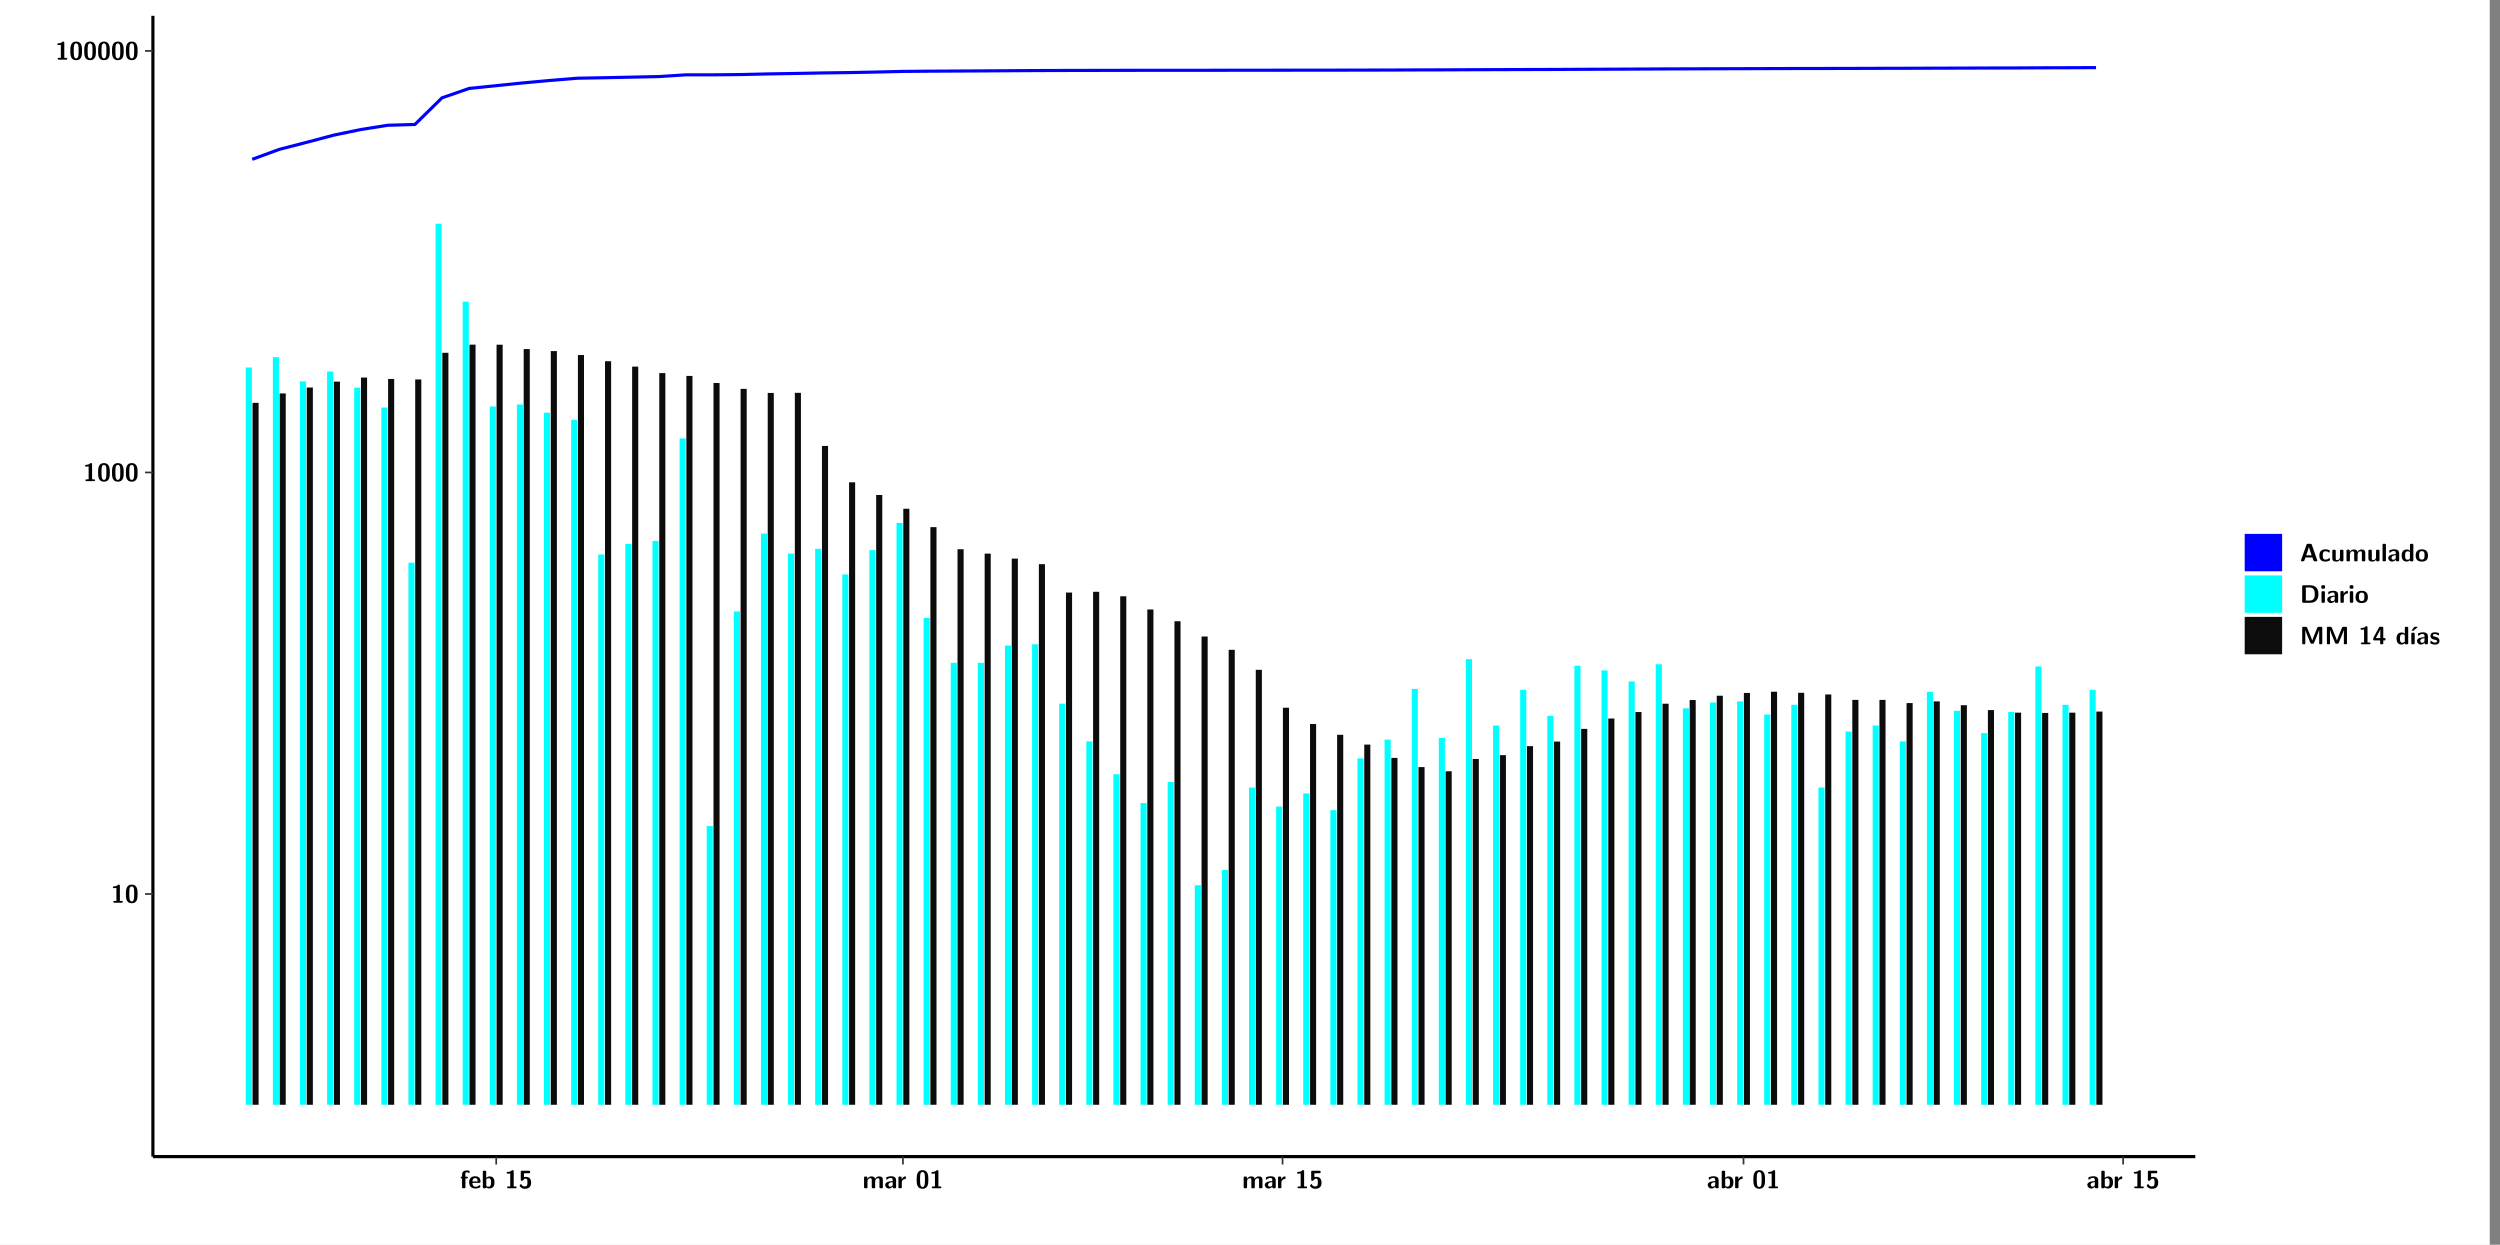 <?xml version="1.0" encoding="UTF-8"?>
<svg xmlns="http://www.w3.org/2000/svg" xmlns:xlink="http://www.w3.org/1999/xlink" width="867.653pt" height="432pt" viewBox="0 0 867.653 432" version="1.1">
<rect x="0" y="0" width="867.653" height="432" fill="#808080" stroke="none"/>
<defs>
<g>
<symbol overflow="visible" id="glyph0-0">
<path style="stroke:none;" d=""/>
</symbol>
<symbol overflow="visible" id="glyph0-1">
<path style="stroke:none;" d="M 3.109 -5.859 C 3.109 -6.016 3.109 -6.281 2.719 -6.281 C 2.547 -6.281 2.516 -6.266 2.406 -6.156 C 2.25 -6.016 1.922 -5.688 1.047 -5.672 C 0.891 -5.672 0.672 -5.609 0.672 -5.359 C 0.672 -5.047 0.969 -5.047 1.094 -5.047 C 1.344 -5.047 1.656 -5.078 1.906 -5.156 L 1.906 -0.625 L 1.234 -0.625 C 1.109 -0.625 0.812 -0.625 0.812 -0.312 C 0.812 0 1.109 0 1.234 0 L 3.719 0 C 3.828 0 4.141 0 4.141 -0.312 C 4.141 -0.625 3.828 -0.625 3.719 -0.625 L 3.109 -0.625 Z M 3.109 -5.859 "/>
</symbol>
<symbol overflow="visible" id="glyph0-2">
<path style="stroke:none;" d="M 4.438 -3 C 4.438 -4.203 4.438 -6.281 2.406 -6.281 C 0.375 -6.281 0.375 -4.219 0.375 -3 C 0.375 -1.812 0.375 0.188 2.406 0.188 C 4.438 0.188 4.438 -1.781 4.438 -3 Z M 2.406 -0.438 C 1.75 -0.438 1.656 -1.25 1.625 -1.484 C 1.562 -1.953 1.562 -2.766 1.562 -3.125 C 1.562 -3.641 1.562 -4.203 1.625 -4.641 C 1.641 -4.875 1.734 -5.641 2.406 -5.641 C 3.047 -5.641 3.156 -4.906 3.188 -4.734 C 3.25 -4.281 3.25 -3.594 3.25 -3.125 C 3.25 -2.625 3.25 -1.953 3.188 -1.469 C 3.156 -1.234 3.062 -0.438 2.406 -0.438 Z M 2.406 -0.438 "/>
</symbol>
<symbol overflow="visible" id="glyph0-3">
<path style="stroke:none;" d="M 1.922 -3.391 L 2.344 -3.391 C 2.453 -3.391 2.766 -3.391 2.766 -3.703 C 2.766 -4.016 2.453 -4.016 2.344 -4.016 L 1.891 -4.016 L 1.891 -4.969 C 1.891 -5.203 1.891 -5.547 2.469 -5.547 C 2.75 -5.547 2.922 -5.469 3.094 -5.297 C 3.156 -5.234 3.188 -5.219 3.219 -5.219 C 3.344 -5.219 3.344 -5.297 3.344 -5.438 L 3.344 -5.844 C 3.344 -6.062 3.328 -6.062 3.031 -6.125 C 2.781 -6.188 2.594 -6.188 2.469 -6.188 C 1.812 -6.188 0.75 -6.031 0.75 -4.719 L 0.75 -4.016 C 0.562 -4.016 0.266 -4.016 0.266 -3.703 C 0.266 -3.391 0.562 -3.391 0.75 -3.391 L 0.75 -0.422 C 0.75 -0.109 0.844 0 1.172 0 L 1.5 0 C 1.828 0 1.922 -0.109 1.922 -0.422 Z M 1.922 -3.391 "/>
</symbol>
<symbol overflow="visible" id="glyph0-4">
<path style="stroke:none;" d="M 3.781 -1.875 C 3.984 -1.875 4.203 -1.891 4.203 -2.281 C 4.203 -3.406 3.672 -4.156 2.359 -4.156 C 0.969 -4.156 0.266 -3.375 0.266 -2.047 C 0.266 -0.609 1.109 0.094 2.484 0.094 C 2.812 0.094 3.312 0.047 3.891 -0.234 C 4.078 -0.328 4.141 -0.359 4.141 -0.469 C 4.141 -0.531 4.125 -0.781 4.109 -0.844 C 4.078 -1.125 4.062 -1.125 3.984 -1.125 C 3.953 -1.125 3.938 -1.125 3.844 -1.047 C 3.328 -0.594 2.797 -0.531 2.516 -0.531 C 1.531 -0.531 1.422 -1.312 1.391 -1.875 Z M 1.406 -2.344 C 1.422 -2.875 1.609 -3.531 2.359 -3.531 C 3.062 -3.531 3.203 -3.031 3.219 -2.344 Z M 1.406 -2.344 "/>
</symbol>
<symbol overflow="visible" id="glyph0-5">
<path style="stroke:none;" d="M 1.703 -5.656 C 1.703 -5.938 1.641 -6.078 1.281 -6.078 L 0.953 -6.078 C 0.641 -6.078 0.531 -5.984 0.531 -5.656 L 0.531 -0.422 C 0.531 -0.109 0.625 0 0.953 0 L 1.312 0 C 1.453 0 1.719 0 1.734 -0.344 C 2.125 0.094 2.578 0.094 2.719 0.094 C 4.578 0.094 4.578 -1.594 4.578 -2.031 C 4.578 -2.453 4.578 -4.109 2.938 -4.109 C 2.219 -4.109 1.781 -3.703 1.703 -3.625 Z M 1.734 -3.172 C 1.844 -3.281 2.109 -3.484 2.5 -3.484 C 3.391 -3.484 3.391 -2.672 3.391 -2.016 C 3.391 -1.375 3.391 -0.531 2.406 -0.531 C 2.047 -0.531 1.828 -0.75 1.734 -0.875 Z M 1.734 -3.172 "/>
</symbol>
<symbol overflow="visible" id="glyph0-6">
<path style="stroke:none;" d="M 1.859 -5.203 L 3.578 -5.203 C 4 -5.203 4 -5.406 4 -5.641 C 4 -5.875 4 -6.078 3.578 -6.078 L 1.141 -6.078 C 0.875 -6.078 0.734 -6.031 0.734 -5.688 L 0.734 -3 C 0.734 -2.609 0.922 -2.594 1.172 -2.594 C 1.391 -2.594 1.469 -2.594 1.594 -2.812 C 1.812 -3.141 2.109 -3.328 2.469 -3.328 C 3.047 -3.328 3.047 -2.656 3.047 -1.969 C 3.047 -1.297 3.047 -0.625 2.125 -0.625 C 1.844 -0.625 1.25 -0.703 0.906 -1.406 C 0.875 -1.453 0.844 -1.5 0.781 -1.5 C 0.719 -1.5 0.703 -1.469 0.656 -1.391 C 0.531 -1.188 0.328 -0.891 0.328 -0.828 C 0.328 -0.75 0.891 0.188 2.141 0.188 C 3.562 0.188 4.328 -0.516 4.328 -1.938 C 4.328 -3.094 3.844 -3.953 2.5 -3.953 C 2.281 -3.953 2.078 -3.922 1.859 -3.844 Z M 1.859 -5.203 "/>
</symbol>
<symbol overflow="visible" id="glyph0-7">
<path style="stroke:none;" d="M 7.062 -2.844 C 7.062 -3.75 6.672 -4.109 5.781 -4.109 C 5.156 -4.109 4.688 -3.828 4.359 -3.25 C 4.219 -4.078 3.484 -4.109 3.109 -4.109 C 2.938 -4.109 2.578 -4.109 2.188 -3.828 C 1.906 -3.625 1.734 -3.344 1.672 -3.203 L 1.672 -3.641 C 1.672 -3.922 1.609 -4.062 1.25 -4.062 L 0.953 -4.062 C 0.625 -4.062 0.531 -3.969 0.531 -3.641 L 0.531 -0.422 C 0.531 -0.109 0.625 0 0.953 0 L 1.297 0 C 1.625 0 1.719 -0.109 1.719 -0.422 L 1.719 -2.359 C 1.719 -3.141 2.25 -3.484 2.688 -3.484 C 3.109 -3.484 3.203 -3.297 3.203 -2.828 L 3.203 -0.422 C 3.203 -0.109 3.297 0 3.625 0 L 3.969 0 C 4.297 0 4.391 -0.109 4.391 -0.422 L 4.391 -2.359 C 4.391 -3.141 4.922 -3.484 5.359 -3.484 C 5.781 -3.484 5.875 -3.297 5.875 -2.828 L 5.875 -0.422 C 5.875 -0.109 5.969 0 6.297 0 L 6.641 0 C 6.984 0 7.062 -0.109 7.062 -0.422 Z M 7.062 -2.844 "/>
</symbol>
<symbol overflow="visible" id="glyph0-8">
<path style="stroke:none;" d="M 4.062 -2.766 C 4.062 -4.156 2.734 -4.156 2.297 -4.156 C 1.891 -4.156 1.453 -4.125 0.859 -3.891 C 0.672 -3.797 0.625 -3.781 0.625 -3.688 C 0.625 -3.625 0.688 -3.109 0.688 -3.047 C 0.703 -2.984 0.75 -2.938 0.812 -2.938 C 0.844 -2.938 0.875 -2.969 0.906 -3 C 1.281 -3.391 1.719 -3.578 2.266 -3.578 C 2.734 -3.578 2.875 -3.297 2.875 -2.781 L 2.875 -2.469 C 2.562 -2.469 0.266 -2.453 0.266 -1.172 C 0.266 -0.547 0.766 0.094 1.531 0.094 C 1.828 0.094 2.484 0.016 2.906 -0.594 L 2.906 -0.422 C 2.906 -0.141 2.969 0 3.328 0 L 3.641 0 C 3.984 0 4.062 -0.109 4.062 -0.422 Z M 2.875 -1.344 C 2.875 -0.531 2.047 -0.531 2.016 -0.531 C 1.641 -0.531 1.406 -0.844 1.406 -1.188 C 1.406 -2.047 2.625 -2.109 2.875 -2.109 Z M 2.875 -1.344 "/>
</symbol>
<symbol overflow="visible" id="glyph0-9">
<path style="stroke:none;" d="M 1.703 -2.016 C 1.703 -2.844 2.391 -3.188 2.938 -3.219 C 3.109 -3.234 3.125 -3.234 3.125 -3.469 L 3.125 -3.875 C 3.125 -4.047 3.125 -4.109 2.969 -4.109 C 2.719 -4.109 2.078 -4.031 1.672 -3.078 L 1.656 -3.078 L 1.656 -3.641 C 1.656 -3.922 1.594 -4.062 1.234 -4.062 L 0.953 -4.062 C 0.641 -4.062 0.531 -3.969 0.531 -3.641 L 0.531 -0.422 C 0.531 -0.109 0.625 0 0.953 0 L 1.281 0 C 1.609 0 1.703 -0.109 1.703 -0.422 Z M 1.703 -2.016 "/>
</symbol>
<symbol overflow="visible" id="glyph0-10">
<path style="stroke:none;" d="M 4.156 -5.703 C 4.031 -6.078 3.766 -6.078 3.594 -6.078 L 2.828 -6.078 C 2.641 -6.078 2.391 -6.078 2.266 -5.703 L 0.406 -0.406 C 0.375 -0.297 0.375 -0.281 0.375 -0.234 C 0.375 0 0.594 0 0.703 0 L 1.031 0 C 1.188 0 1.453 0 1.578 -0.344 L 1.922 -1.328 L 4.344 -1.328 L 4.641 -0.484 C 4.75 -0.172 4.812 0 5.234 0 L 5.703 0 C 5.828 0 6.047 0 6.047 -0.234 C 6.047 -0.281 6.047 -0.297 6 -0.406 Z M 2.812 -3.938 C 2.938 -4.328 3.062 -4.656 3.125 -4.969 L 3.141 -4.969 C 3.188 -4.766 3.188 -4.75 3.25 -4.547 L 4.078 -2.078 L 2.188 -2.078 Z M 2.812 -3.938 "/>
</symbol>
<symbol overflow="visible" id="glyph0-11">
<path style="stroke:none;" d="M 4 -0.438 C 4 -0.531 3.969 -0.938 3.953 -1.047 C 3.953 -1.078 3.938 -1.172 3.844 -1.172 C 3.812 -1.172 3.797 -1.172 3.703 -1.078 C 3.562 -0.953 3.141 -0.594 2.422 -0.594 C 1.516 -0.594 1.516 -1.469 1.516 -2.031 C 1.516 -2.75 1.562 -3.484 2.453 -3.484 C 3.031 -3.484 3.266 -3.344 3.578 -3.078 C 3.688 -2.984 3.703 -2.984 3.734 -2.984 C 3.828 -2.984 3.844 -3.062 3.844 -3.094 C 3.859 -3.172 3.953 -3.656 3.953 -3.703 C 3.953 -3.781 3.891 -3.812 3.75 -3.891 C 3.328 -4.078 3.062 -4.156 2.453 -4.156 C 1.141 -4.156 0.328 -3.547 0.328 -2.016 C 0.328 -0.562 1.078 0.094 2.406 0.094 C 2.641 0.094 3.172 0.094 3.75 -0.203 C 4 -0.344 4 -0.344 4 -0.438 Z M 4 -0.438 "/>
</symbol>
<symbol overflow="visible" id="glyph0-12">
<path style="stroke:none;" d="M 4.391 -3.594 C 4.391 -3.875 4.328 -4.016 3.969 -4.016 L 3.609 -4.016 C 3.281 -4.016 3.188 -3.906 3.188 -3.594 L 3.188 -1.516 C 3.188 -0.938 2.891 -0.438 2.266 -0.438 C 1.766 -0.438 1.719 -0.562 1.719 -1.031 L 1.719 -3.594 C 1.719 -3.875 1.656 -4.016 1.297 -4.016 L 0.953 -4.016 C 0.625 -4.016 0.531 -3.922 0.531 -3.594 L 0.531 -1.109 C 0.531 -0.172 1.031 0.094 1.953 0.094 C 2.188 0.094 2.812 0.094 3.219 -0.656 L 3.219 -0.422 C 3.219 -0.141 3.281 0 3.641 0 L 3.969 0 C 4.297 0 4.391 -0.109 4.391 -0.422 Z M 4.391 -3.594 "/>
</symbol>
<symbol overflow="visible" id="glyph0-13">
<path style="stroke:none;" d="M 1.703 -5.656 C 1.703 -5.938 1.641 -6.078 1.281 -6.078 L 0.953 -6.078 C 0.641 -6.078 0.531 -5.984 0.531 -5.656 L 0.531 -0.422 C 0.531 -0.109 0.625 0 0.953 0 L 1.281 0 C 1.609 0 1.703 -0.109 1.703 -0.422 Z M 1.703 -5.656 "/>
</symbol>
<symbol overflow="visible" id="glyph0-14">
<path style="stroke:none;" d="M 4.375 -5.656 C 4.375 -5.938 4.312 -6.078 3.953 -6.078 L 3.625 -6.078 C 3.297 -6.078 3.203 -5.969 3.203 -5.656 L 3.203 -3.672 C 2.812 -4.047 2.375 -4.109 2.109 -4.109 C 0.328 -4.109 0.328 -2.422 0.328 -2 C 0.328 -1.594 0.328 0.094 2.062 0.094 C 2.422 0.094 2.812 -0.016 3.188 -0.406 C 3.188 -0.094 3.297 0 3.609 0 L 3.953 0 C 4.281 0 4.375 -0.109 4.375 -0.422 Z M 3.188 -1.094 C 3.188 -0.953 3.188 -0.875 2.922 -0.688 C 2.703 -0.547 2.5 -0.531 2.406 -0.531 C 1.516 -0.531 1.516 -1.344 1.516 -2 C 1.516 -2.656 1.516 -3.484 2.5 -3.484 C 2.75 -3.484 2.984 -3.391 3.188 -3.203 Z M 3.188 -1.094 "/>
</symbol>
<symbol overflow="visible" id="glyph0-15">
<path style="stroke:none;" d="M 4.547 -1.969 C 4.547 -3.406 3.844 -4.156 2.406 -4.156 C 0.953 -4.156 0.266 -3.391 0.266 -1.969 C 0.266 -0.547 1.031 0.094 2.406 0.094 C 3.781 0.094 4.547 -0.531 4.547 -1.969 Z M 2.406 -0.594 C 1.469 -0.594 1.469 -1.375 1.469 -2.078 C 1.469 -2.75 1.469 -3.531 2.406 -3.531 C 3.344 -3.531 3.344 -2.766 3.344 -2.078 C 3.344 -1.391 3.344 -0.594 2.406 -0.594 Z M 2.406 -0.594 "/>
</symbol>
<symbol overflow="visible" id="glyph0-16">
<path style="stroke:none;" d="M 1.219 -6.078 C 0.906 -6.078 0.797 -5.984 0.797 -5.656 L 0.797 -0.422 C 0.797 -0.109 0.891 0 1.219 0 L 3.531 0 C 5.672 0 6.422 -1.281 6.422 -3 C 6.422 -3.688 6.297 -4.547 5.812 -5.156 C 5.156 -5.984 4.109 -6.078 3.531 -6.078 Z M 2.062 -0.75 L 2.062 -5.328 L 3.188 -5.328 C 5.078 -5.328 5.156 -3.984 5.156 -3 C 5.156 -2 5.062 -0.75 3.188 -0.75 Z M 2.062 -0.75 "/>
</symbol>
<symbol overflow="visible" id="glyph0-17">
<path style="stroke:none;" d="M 0.891 -6.094 C 0.609 -6.094 0.469 -6.047 0.469 -5.688 L 0.469 -5.281 C 0.469 -5 0.562 -4.891 0.891 -4.891 L 1.344 -4.891 C 1.766 -4.891 1.766 -5.078 1.766 -5.484 C 1.766 -5.906 1.766 -6.094 1.344 -6.094 Z M 1.703 -3.594 C 1.703 -3.875 1.641 -4.016 1.281 -4.016 L 0.953 -4.016 C 0.641 -4.016 0.531 -3.922 0.531 -3.594 L 0.531 -0.422 C 0.531 -0.109 0.625 0 0.953 0 L 1.281 0 C 1.609 0 1.703 -0.109 1.703 -0.422 Z M 1.703 -3.594 "/>
</symbol>
<symbol overflow="visible" id="glyph0-18">
<path style="stroke:none;" d="M 4.859 -2.859 C 4.688 -2.422 4.359 -1.609 4.281 -1.312 C 4.203 -1.625 3.844 -2.484 3.656 -2.953 L 2.531 -5.719 C 2.391 -6.078 2.109 -6.078 1.953 -6.078 L 1.219 -6.078 C 0.906 -6.078 0.797 -5.984 0.797 -5.656 L 0.797 -0.422 C 0.797 -0.109 0.891 0 1.219 0 L 1.453 0 C 1.781 0 1.875 -0.109 1.875 -0.422 L 1.875 -4.953 L 1.891 -4.953 C 1.984 -4.562 2.375 -3.578 2.578 -3.062 L 3.609 -0.562 C 3.766 -0.188 3.969 -0.188 4.266 -0.188 C 4.562 -0.188 4.781 -0.188 4.938 -0.562 L 6.062 -3.328 C 6.141 -3.531 6.625 -4.719 6.672 -4.953 L 6.688 -4.953 L 6.688 -0.422 C 6.688 -0.141 6.75 0 7.109 0 L 7.344 0 C 7.672 0 7.766 -0.109 7.766 -0.422 L 7.766 -5.656 C 7.766 -5.938 7.703 -6.078 7.344 -6.078 L 6.609 -6.078 C 6.391 -6.078 6.172 -6.062 6.016 -5.703 Z M 4.859 -2.859 "/>
</symbol>
<symbol overflow="visible" id="glyph0-19">
<path style="stroke:none;" d="M 0.344 -2.297 C 0.266 -2.172 0.266 -2.141 0.266 -1.984 L 0.266 -1.766 C 0.266 -1.484 0.328 -1.344 0.688 -1.344 L 2.672 -1.344 L 2.672 -0.422 C 2.672 -0.141 2.719 0 3.078 0 L 3.328 0 C 3.656 0 3.75 -0.109 3.75 -0.422 L 3.75 -1.344 L 4.125 -1.344 C 4.391 -1.344 4.547 -1.406 4.547 -1.75 C 4.547 -2.078 4.422 -2.172 4.125 -2.172 L 3.75 -2.172 L 3.75 -5.656 C 3.75 -5.984 3.656 -6.078 3.328 -6.078 L 2.688 -6.078 C 2.531 -6.078 2.391 -6.078 2.281 -5.875 Z M 1.188 -2.172 C 2.578 -4.75 2.672 -5.016 2.703 -5.156 L 2.719 -5.156 L 2.719 -2.172 Z M 1.188 -2.172 "/>
</symbol>
<symbol overflow="visible" id="glyph0-20">
<path style="stroke:none;" d="M 3.906 -5.844 C 3.953 -5.875 4 -5.922 4 -5.969 C 4 -6.078 3.906 -6.078 3.766 -6.078 L 3.047 -6.078 C 2.875 -6.078 2.859 -6.078 2.781 -5.984 L 2.031 -4.953 C 1.953 -4.859 1.953 -4.844 1.953 -4.828 C 1.953 -4.703 2.047 -4.703 2.188 -4.703 L 2.516 -4.703 Z M 3.906 -5.844 "/>
</symbol>
<symbol overflow="visible" id="glyph0-21">
<path style="stroke:none;" d="M 1.703 -3.594 C 1.703 -3.875 1.641 -4.016 1.281 -4.016 L 0.953 -4.016 C 0.641 -4.016 0.531 -3.922 0.531 -3.594 L 0.531 -0.422 C 0.531 -0.109 0.625 0 0.953 0 L 1.281 0 C 1.609 0 1.703 -0.109 1.703 -0.422 Z M 1.703 -3.594 "/>
</symbol>
<symbol overflow="visible" id="glyph0-22">
<path style="stroke:none;" d="M 3.469 -1.234 C 3.469 -1.734 3.203 -2.031 3.047 -2.172 C 2.703 -2.484 2.391 -2.547 2.031 -2.609 C 1.547 -2.703 1.188 -2.766 1.188 -3.109 C 1.188 -3.469 1.484 -3.547 1.828 -3.547 C 2.406 -3.547 2.719 -3.328 2.953 -3.125 C 3.047 -3.047 3.062 -3.047 3.094 -3.047 C 3.188 -3.047 3.203 -3.125 3.203 -3.156 C 3.219 -3.219 3.312 -3.719 3.312 -3.766 C 3.312 -3.906 2.844 -4.031 2.75 -4.062 C 2.406 -4.156 2.125 -4.156 1.891 -4.156 C 1.5 -4.156 0.328 -4.156 0.328 -2.906 C 0.328 -2.484 0.516 -2.219 0.75 -2 C 1.062 -1.734 1.406 -1.672 1.906 -1.562 C 2.156 -1.531 2.609 -1.453 2.609 -1.062 C 2.609 -0.656 2.266 -0.594 1.922 -0.594 C 1.531 -0.594 1.047 -0.703 0.625 -1.188 C 0.594 -1.234 0.562 -1.266 0.516 -1.266 C 0.422 -1.266 0.406 -1.188 0.391 -1.125 C 0.375 -1.016 0.266 -0.516 0.266 -0.422 C 0.266 -0.266 0.922 -0.062 0.922 -0.047 C 1.406 0.094 1.766 0.094 1.922 0.094 C 2.359 0.094 3.469 0.062 3.469 -1.234 Z M 3.469 -1.234 "/>
</symbol>
</g>
<clipPath id="clip1">
  <path d="M 0 0 L 864.012 0 L 864.012 432 L 0 432 Z M 0 0 "/>
</clipPath>
<clipPath id="clip2">
  <path d="M 53.07 5.473 L 761.902 5.473 L 761.902 401.414 L 53.07 401.414 Z M 53.07 5.473 "/>
</clipPath>
</defs>
<g id="surface1">
<g clip-path="url(#clip1)" clip-rule="nonzero">
<path style="fill-rule:nonzero;fill:rgb(100%,100%,100%);fill-opacity:1;stroke-width:0.598;stroke-linecap:round;stroke-linejoin:round;stroke:rgb(100%,100%,100%);stroke-opacity:1;stroke-miterlimit:10;" d="M 0 0 L 0 432.004 L 864.012 432.004 L 864.012 0 Z M 0 0 " transform="matrix(1,0,0,-1,0,432)"/>
</g>
<g clip-path="url(#clip2)" clip-rule="nonzero">
<path style=" stroke:none;fill-rule:nonzero;fill:rgb(100%,100%,100%);fill-opacity:1;" d="M 53.07 401.414 L 53.07 5.473 L 761.902 5.473 L 761.902 401.414 Z M 53.07 401.414 "/>
</g>
<path style=" stroke:none;fill-rule:nonzero;fill:rgb(0%,100%,100%);fill-opacity:1;" d="M 85.293 383.422 L 85.293 127.547 L 87.402 127.547 L 87.402 383.422 Z M 85.293 383.422 "/>
<path style=" stroke:none;fill-rule:nonzero;fill:rgb(4.999%,4.999%,4.999%);fill-opacity:1;" d="M 87.641 383.422 L 87.641 139.812 L 89.754 139.812 L 89.754 383.422 Z M 87.641 383.422 "/>
<path style=" stroke:none;fill-rule:nonzero;fill:rgb(0%,100%,100%);fill-opacity:1;" d="M 94.695 383.422 L 94.695 123.961 L 96.816 123.961 L 96.816 383.422 Z M 94.695 383.422 "/>
<path style=" stroke:none;fill-rule:nonzero;fill:rgb(4.999%,4.999%,4.999%);fill-opacity:1;" d="M 97.047 383.422 L 97.047 136.543 L 99.168 136.543 L 99.168 383.422 Z M 97.047 383.422 "/>
<path style=" stroke:none;fill-rule:nonzero;fill:rgb(0%,100%,100%);fill-opacity:1;" d="M 104.109 383.422 L 104.109 132.371 L 106.223 132.371 L 106.223 383.422 Z M 104.109 383.422 "/>
<path style=" stroke:none;fill-rule:nonzero;fill:rgb(4.999%,4.999%,4.999%);fill-opacity:1;" d="M 106.461 383.422 L 106.461 134.492 L 108.586 134.492 L 108.586 383.422 Z M 106.461 383.422 "/>
<path style=" stroke:none;fill-rule:nonzero;fill:rgb(0%,100%,100%);fill-opacity:1;" d="M 113.516 383.422 L 113.516 128.914 L 115.637 128.914 L 115.637 383.422 Z M 113.516 383.422 "/>
<path style=" stroke:none;fill-rule:nonzero;fill:rgb(4.999%,4.999%,4.999%);fill-opacity:1;" d="M 115.875 383.422 L 115.875 132.449 L 117.988 132.449 L 117.988 383.422 Z M 115.875 383.422 "/>
<path style=" stroke:none;fill-rule:nonzero;fill:rgb(0%,100%,100%);fill-opacity:1;" d="M 122.93 383.422 L 122.93 134.543 L 125.051 134.543 L 125.051 383.422 Z M 122.93 383.422 "/>
<path style=" stroke:none;fill-rule:nonzero;fill:rgb(4.999%,4.999%,4.999%);fill-opacity:1;" d="M 125.281 383.422 L 125.281 131.035 L 127.402 131.035 L 127.402 383.422 Z M 125.281 383.422 "/>
<path style=" stroke:none;fill-rule:nonzero;fill:rgb(0%,100%,100%);fill-opacity:1;" d="M 132.344 383.422 L 132.344 141.445 L 134.457 141.445 L 134.457 383.422 Z M 132.344 383.422 "/>
<path style=" stroke:none;fill-rule:nonzero;fill:rgb(4.999%,4.999%,4.999%);fill-opacity:1;" d="M 134.695 383.422 L 134.695 131.523 L 136.809 131.523 L 136.809 383.422 Z M 134.695 383.422 "/>
<path style=" stroke:none;fill-rule:nonzero;fill:rgb(0%,100%,100%);fill-opacity:1;" d="M 141.75 383.422 L 141.75 195.293 L 143.871 195.293 L 143.871 383.422 Z M 141.75 383.422 "/>
<path style=" stroke:none;fill-rule:nonzero;fill:rgb(4.999%,4.999%,4.999%);fill-opacity:1;" d="M 144.102 383.422 L 144.102 131.691 L 146.223 131.691 L 146.223 383.422 Z M 144.102 383.422 "/>
<path style=" stroke:none;fill-rule:nonzero;fill:rgb(0%,100%,100%);fill-opacity:1;" d="M 151.164 383.422 L 151.164 77.652 L 153.277 77.652 L 153.277 383.422 Z M 151.164 383.422 "/>
<path style=" stroke:none;fill-rule:nonzero;fill:rgb(4.999%,4.999%,4.999%);fill-opacity:1;" d="M 153.516 383.422 L 153.516 122.438 L 155.629 122.438 L 155.629 383.422 Z M 153.516 383.422 "/>
<path style=" stroke:none;fill-rule:nonzero;fill:rgb(0%,100%,100%);fill-opacity:1;" d="M 160.57 383.422 L 160.57 104.684 L 162.691 104.684 L 162.691 383.422 Z M 160.57 383.422 "/>
<path style=" stroke:none;fill-rule:nonzero;fill:rgb(4.999%,4.999%,4.999%);fill-opacity:1;" d="M 162.93 383.422 L 162.93 119.617 L 165.043 119.617 L 165.043 383.422 Z M 162.93 383.422 "/>
<path style=" stroke:none;fill-rule:nonzero;fill:rgb(0%,100%,100%);fill-opacity:1;" d="M 169.984 383.422 L 169.984 141.086 L 172.098 141.086 L 172.098 383.422 Z M 169.984 383.422 "/>
<path style=" stroke:none;fill-rule:nonzero;fill:rgb(4.999%,4.999%,4.999%);fill-opacity:1;" d="M 172.336 383.422 L 172.336 119.637 L 174.457 119.637 L 174.457 383.422 Z M 172.336 383.422 "/>
<path style=" stroke:none;fill-rule:nonzero;fill:rgb(0%,100%,100%);fill-opacity:1;" d="M 179.398 383.422 L 179.398 140.398 L 181.512 140.398 L 181.512 383.422 Z M 179.398 383.422 "/>
<path style=" stroke:none;fill-rule:nonzero;fill:rgb(4.999%,4.999%,4.999%);fill-opacity:1;" d="M 181.75 383.422 L 181.75 121.152 L 183.863 121.152 L 183.863 383.422 Z M 181.75 383.422 "/>
<path style=" stroke:none;fill-rule:nonzero;fill:rgb(0%,100%,100%);fill-opacity:1;" d="M 188.805 383.422 L 188.805 143.23 L 190.926 143.23 L 190.926 383.422 Z M 188.805 383.422 "/>
<path style=" stroke:none;fill-rule:nonzero;fill:rgb(4.999%,4.999%,4.999%);fill-opacity:1;" d="M 191.156 383.422 L 191.156 121.848 L 193.277 121.848 L 193.277 383.422 Z M 191.156 383.422 "/>
<path style=" stroke:none;fill-rule:nonzero;fill:rgb(0%,100%,100%);fill-opacity:1;" d="M 198.219 383.422 L 198.219 145.699 L 200.332 145.699 L 200.332 383.422 Z M 198.219 383.422 "/>
<path style=" stroke:none;fill-rule:nonzero;fill:rgb(4.999%,4.999%,4.999%);fill-opacity:1;" d="M 200.57 383.422 L 200.57 123.215 L 202.684 123.215 L 202.684 383.422 Z M 200.57 383.422 "/>
<path style=" stroke:none;fill-rule:nonzero;fill:rgb(0%,100%,100%);fill-opacity:1;" d="M 207.625 383.422 L 207.625 192.445 L 209.746 192.445 L 209.746 383.422 Z M 207.625 383.422 "/>
<path style=" stroke:none;fill-rule:nonzero;fill:rgb(4.999%,4.999%,4.999%);fill-opacity:1;" d="M 209.977 383.422 L 209.977 125.375 L 212.098 125.375 L 212.098 383.422 Z M 209.977 383.422 "/>
<path style=" stroke:none;fill-rule:nonzero;fill:rgb(0%,100%,100%);fill-opacity:1;" d="M 217.039 383.422 L 217.039 188.777 L 219.152 188.777 L 219.152 383.422 Z M 217.039 383.422 "/>
<path style=" stroke:none;fill-rule:nonzero;fill:rgb(4.999%,4.999%,4.999%);fill-opacity:1;" d="M 219.391 383.422 L 219.391 127.238 L 221.512 127.238 L 221.512 383.422 Z M 219.391 383.422 "/>
<path style=" stroke:none;fill-rule:nonzero;fill:rgb(0%,100%,100%);fill-opacity:1;" d="M 226.445 383.422 L 226.445 187.754 L 228.566 187.754 L 228.566 383.422 Z M 226.445 383.422 "/>
<path style=" stroke:none;fill-rule:nonzero;fill:rgb(4.999%,4.999%,4.999%);fill-opacity:1;" d="M 228.805 383.422 L 228.805 129.492 L 230.918 129.492 L 230.918 383.422 Z M 228.805 383.422 "/>
<path style=" stroke:none;fill-rule:nonzero;fill:rgb(0%,100%,100%);fill-opacity:1;" d="M 235.859 383.422 L 235.859 152.145 L 237.98 152.145 L 237.98 383.422 Z M 235.859 383.422 "/>
<path style=" stroke:none;fill-rule:nonzero;fill:rgb(4.999%,4.999%,4.999%);fill-opacity:1;" d="M 238.211 383.422 L 238.211 130.469 L 240.332 130.469 L 240.332 383.422 Z M 238.211 383.422 "/>
<path style=" stroke:none;fill-rule:nonzero;fill:rgb(0%,100%,100%);fill-opacity:1;" d="M 245.273 383.422 L 245.273 286.703 L 247.387 286.703 L 247.387 383.422 Z M 245.273 383.422 "/>
<path style=" stroke:none;fill-rule:nonzero;fill:rgb(4.999%,4.999%,4.999%);fill-opacity:1;" d="M 247.625 383.422 L 247.625 132.926 L 249.738 132.926 L 249.738 383.422 Z M 247.625 383.422 "/>
<path style=" stroke:none;fill-rule:nonzero;fill:rgb(0%,100%,100%);fill-opacity:1;" d="M 254.68 383.422 L 254.68 212.211 L 256.801 212.211 L 256.801 383.422 Z M 254.68 383.422 "/>
<path style=" stroke:none;fill-rule:nonzero;fill:rgb(4.999%,4.999%,4.999%);fill-opacity:1;" d="M 257.031 383.422 L 257.031 134.961 L 259.152 134.961 L 259.152 383.422 Z M 257.031 383.422 "/>
<path style=" stroke:none;fill-rule:nonzero;fill:rgb(0%,100%,100%);fill-opacity:1;" d="M 264.094 383.422 L 264.094 185.172 L 266.207 185.172 L 266.207 383.422 Z M 264.094 383.422 "/>
<path style=" stroke:none;fill-rule:nonzero;fill:rgb(4.999%,4.999%,4.999%);fill-opacity:1;" d="M 266.445 383.422 L 266.445 136.375 L 268.555 136.375 L 268.555 383.422 Z M 266.445 383.422 "/>
<path style=" stroke:none;fill-rule:nonzero;fill:rgb(0%,100%,100%);fill-opacity:1;" d="M 273.496 383.422 L 273.496 192.137 L 275.621 192.137 L 275.621 383.422 Z M 273.496 383.422 "/>
<path style=" stroke:none;fill-rule:nonzero;fill:rgb(4.999%,4.999%,4.999%);fill-opacity:1;" d="M 275.859 383.422 L 275.859 136.336 L 277.973 136.336 L 277.973 383.422 Z M 275.859 383.422 "/>
<path style=" stroke:none;fill-rule:nonzero;fill:rgb(0%,100%,100%);fill-opacity:1;" d="M 282.914 383.422 L 282.914 190.484 L 285.023 190.484 L 285.023 383.422 Z M 282.914 383.422 "/>
<path style=" stroke:none;fill-rule:nonzero;fill:rgb(4.999%,4.999%,4.999%);fill-opacity:1;" d="M 285.266 383.422 L 285.266 154.766 L 287.387 154.766 L 287.387 383.422 Z M 285.266 383.422 "/>
<path style=" stroke:none;fill-rule:nonzero;fill:rgb(0%,100%,100%);fill-opacity:1;" d="M 292.328 383.422 L 292.328 199.379 L 294.441 199.379 L 294.441 383.422 Z M 292.328 383.422 "/>
<path style=" stroke:none;fill-rule:nonzero;fill:rgb(4.999%,4.999%,4.999%);fill-opacity:1;" d="M 294.68 383.422 L 294.68 167.391 L 296.789 167.391 L 296.789 383.422 Z M 294.68 383.422 "/>
<path style=" stroke:none;fill-rule:nonzero;fill:rgb(0%,100%,100%);fill-opacity:1;" d="M 301.73 383.422 L 301.73 190.93 L 303.855 190.93 L 303.855 383.422 Z M 301.73 383.422 "/>
<path style=" stroke:none;fill-rule:nonzero;fill:rgb(4.999%,4.999%,4.999%);fill-opacity:1;" d="M 304.082 383.422 L 304.082 171.793 L 306.207 171.793 L 306.207 383.422 Z M 304.082 383.422 "/>
<path style=" stroke:none;fill-rule:nonzero;fill:rgb(0%,100%,100%);fill-opacity:1;" d="M 311.148 383.422 L 311.148 181.496 L 313.258 181.496 L 313.258 383.422 Z M 311.148 383.422 "/>
<path style=" stroke:none;fill-rule:nonzero;fill:rgb(4.999%,4.999%,4.999%);fill-opacity:1;" d="M 313.5 383.422 L 313.5 176.566 L 315.609 176.566 L 315.609 383.422 Z M 313.5 383.422 "/>
<path style=" stroke:none;fill-rule:nonzero;fill:rgb(0%,100%,100%);fill-opacity:1;" d="M 320.551 383.422 L 320.551 214.473 L 322.676 214.473 L 322.676 383.422 Z M 320.551 383.422 "/>
<path style=" stroke:none;fill-rule:nonzero;fill:rgb(4.999%,4.999%,4.999%);fill-opacity:1;" d="M 322.902 383.422 L 322.902 182.949 L 325.023 182.949 L 325.023 383.422 Z M 322.902 383.422 "/>
<path style=" stroke:none;fill-rule:nonzero;fill:rgb(0%,100%,100%);fill-opacity:1;" d="M 329.969 383.422 L 329.969 230.035 L 332.078 230.035 L 332.078 383.422 Z M 329.969 383.422 "/>
<path style=" stroke:none;fill-rule:nonzero;fill:rgb(4.999%,4.999%,4.999%);fill-opacity:1;" d="M 332.316 383.422 L 332.316 190.621 L 334.441 190.621 L 334.441 383.422 Z M 332.316 383.422 "/>
<path style=" stroke:none;fill-rule:nonzero;fill:rgb(0%,100%,100%);fill-opacity:1;" d="M 339.371 383.422 L 339.371 230.035 L 341.492 230.035 L 341.492 383.422 Z M 339.371 383.422 "/>
<path style=" stroke:none;fill-rule:nonzero;fill:rgb(4.999%,4.999%,4.999%);fill-opacity:1;" d="M 341.734 383.422 L 341.734 192.145 L 343.844 192.145 L 343.844 383.422 Z M 341.734 383.422 "/>
<path style=" stroke:none;fill-rule:nonzero;fill:rgb(0%,100%,100%);fill-opacity:1;" d="M 348.785 383.422 L 348.785 224.027 L 350.91 224.027 L 350.91 383.422 Z M 348.785 383.422 "/>
<path style=" stroke:none;fill-rule:nonzero;fill:rgb(4.999%,4.999%,4.999%);fill-opacity:1;" d="M 351.137 383.422 L 351.137 193.879 L 353.262 193.879 L 353.262 383.422 Z M 351.137 383.422 "/>
<path style=" stroke:none;fill-rule:nonzero;fill:rgb(0%,100%,100%);fill-opacity:1;" d="M 358.203 383.422 L 358.203 223.609 L 360.312 223.609 L 360.312 383.422 Z M 358.203 383.422 "/>
<path style=" stroke:none;fill-rule:nonzero;fill:rgb(4.999%,4.999%,4.999%);fill-opacity:1;" d="M 360.551 383.422 L 360.551 195.801 L 362.664 195.801 L 362.664 383.422 Z M 360.551 383.422 "/>
<path style=" stroke:none;fill-rule:nonzero;fill:rgb(0%,100%,100%);fill-opacity:1;" d="M 367.605 383.422 L 367.605 244.211 L 369.727 244.211 L 369.727 383.422 Z M 367.605 383.422 "/>
<path style=" stroke:none;fill-rule:nonzero;fill:rgb(4.999%,4.999%,4.999%);fill-opacity:1;" d="M 369.957 383.422 L 369.957 205.656 L 372.078 205.656 L 372.078 383.422 Z M 369.957 383.422 "/>
<path style=" stroke:none;fill-rule:nonzero;fill:rgb(0%,100%,100%);fill-opacity:1;" d="M 377.02 383.422 L 377.02 257.293 L 379.133 257.293 L 379.133 383.422 Z M 377.02 383.422 "/>
<path style=" stroke:none;fill-rule:nonzero;fill:rgb(4.999%,4.999%,4.999%);fill-opacity:1;" d="M 379.371 383.422 L 379.371 205.387 L 381.484 205.387 L 381.484 383.422 Z M 379.371 383.422 "/>
<path style=" stroke:none;fill-rule:nonzero;fill:rgb(0%,100%,100%);fill-opacity:1;" d="M 386.426 383.422 L 386.426 268.699 L 388.547 268.699 L 388.547 383.422 Z M 386.426 383.422 "/>
<path style=" stroke:none;fill-rule:nonzero;fill:rgb(4.999%,4.999%,4.999%);fill-opacity:1;" d="M 388.785 383.422 L 388.785 206.949 L 390.898 206.949 L 390.898 383.422 Z M 388.785 383.422 "/>
<path style=" stroke:none;fill-rule:nonzero;fill:rgb(0%,100%,100%);fill-opacity:1;" d="M 395.84 383.422 L 395.84 278.711 L 397.953 278.711 L 397.953 383.422 Z M 395.84 383.422 "/>
<path style=" stroke:none;fill-rule:nonzero;fill:rgb(4.999%,4.999%,4.999%);fill-opacity:1;" d="M 398.191 383.422 L 398.191 211.523 L 400.312 211.523 L 400.312 383.422 Z M 398.191 383.422 "/>
<path style=" stroke:none;fill-rule:nonzero;fill:rgb(0%,100%,100%);fill-opacity:1;" d="M 405.254 383.422 L 405.254 271.391 L 407.367 271.391 L 407.367 383.422 Z M 405.254 383.422 "/>
<path style=" stroke:none;fill-rule:nonzero;fill:rgb(4.999%,4.999%,4.999%);fill-opacity:1;" d="M 407.605 383.422 L 407.605 215.609 L 409.719 215.609 L 409.719 383.422 Z M 407.605 383.422 "/>
<path style=" stroke:none;fill-rule:nonzero;fill:rgb(0%,100%,100%);fill-opacity:1;" d="M 414.66 383.422 L 414.66 307.234 L 416.781 307.234 L 416.781 383.422 Z M 414.66 383.422 "/>
<path style=" stroke:none;fill-rule:nonzero;fill:rgb(4.999%,4.999%,4.999%);fill-opacity:1;" d="M 417.012 383.422 L 417.012 220.91 L 419.133 220.91 L 419.133 383.422 Z M 417.012 383.422 "/>
<path style=" stroke:none;fill-rule:nonzero;fill:rgb(0%,100%,100%);fill-opacity:1;" d="M 424.074 383.422 L 424.074 301.938 L 426.188 301.938 L 426.188 383.422 Z M 424.074 383.422 "/>
<path style=" stroke:none;fill-rule:nonzero;fill:rgb(4.999%,4.999%,4.999%);fill-opacity:1;" d="M 426.426 383.422 L 426.426 225.523 L 428.539 225.523 L 428.539 383.422 Z M 426.426 383.422 "/>
<path style=" stroke:none;fill-rule:nonzero;fill:rgb(0%,100%,100%);fill-opacity:1;" d="M 433.48 383.422 L 433.48 273.312 L 435.602 273.312 L 435.602 383.422 Z M 433.48 383.422 "/>
<path style=" stroke:none;fill-rule:nonzero;fill:rgb(4.999%,4.999%,4.999%);fill-opacity:1;" d="M 435.832 383.422 L 435.832 232.465 L 437.953 232.465 L 437.953 383.422 Z M 435.832 383.422 "/>
<path style=" stroke:none;fill-rule:nonzero;fill:rgb(0%,100%,100%);fill-opacity:1;" d="M 442.895 383.422 L 442.895 279.918 L 445.008 279.918 L 445.008 383.422 Z M 442.895 383.422 "/>
<path style=" stroke:none;fill-rule:nonzero;fill:rgb(4.999%,4.999%,4.999%);fill-opacity:1;" d="M 445.246 383.422 L 445.246 245.625 L 447.367 245.625 L 447.367 383.422 Z M 445.246 383.422 "/>
<path style=" stroke:none;fill-rule:nonzero;fill:rgb(0%,100%,100%);fill-opacity:1;" d="M 452.301 383.422 L 452.301 275.367 L 454.422 275.367 L 454.422 383.422 Z M 452.301 383.422 "/>
<path style=" stroke:none;fill-rule:nonzero;fill:rgb(4.999%,4.999%,4.999%);fill-opacity:1;" d="M 454.66 383.422 L 454.66 251.266 L 456.773 251.266 L 456.773 383.422 Z M 454.66 383.422 "/>
<path style=" stroke:none;fill-rule:nonzero;fill:rgb(0%,100%,100%);fill-opacity:1;" d="M 461.715 383.422 L 461.715 281.164 L 463.836 281.164 L 463.836 383.422 Z M 461.715 383.422 "/>
<path style=" stroke:none;fill-rule:nonzero;fill:rgb(4.999%,4.999%,4.999%);fill-opacity:1;" d="M 464.066 383.422 L 464.066 255.02 L 466.188 255.02 L 466.188 383.422 Z M 464.066 383.422 "/>
<path style=" stroke:none;fill-rule:nonzero;fill:rgb(0%,100%,100%);fill-opacity:1;" d="M 471.129 383.422 L 471.129 263.199 L 473.242 263.199 L 473.242 383.422 Z M 471.129 383.422 "/>
<path style=" stroke:none;fill-rule:nonzero;fill:rgb(4.999%,4.999%,4.999%);fill-opacity:1;" d="M 473.48 383.422 L 473.48 258.418 L 475.594 258.418 L 475.594 383.422 Z M 473.48 383.422 "/>
<path style=" stroke:none;fill-rule:nonzero;fill:rgb(0%,100%,100%);fill-opacity:1;" d="M 480.535 383.422 L 480.535 256.695 L 482.656 256.695 L 482.656 383.422 Z M 480.535 383.422 "/>
<path style=" stroke:none;fill-rule:nonzero;fill:rgb(4.999%,4.999%,4.999%);fill-opacity:1;" d="M 482.887 383.422 L 482.887 263.043 L 485.008 263.043 L 485.008 383.422 Z M 482.887 383.422 "/>
<path style=" stroke:none;fill-rule:nonzero;fill:rgb(0%,100%,100%);fill-opacity:1;" d="M 489.949 383.422 L 489.949 239.082 L 492.062 239.082 L 492.062 383.422 Z M 489.949 383.422 "/>
<path style=" stroke:none;fill-rule:nonzero;fill:rgb(4.999%,4.999%,4.999%);fill-opacity:1;" d="M 492.301 383.422 L 492.301 266.23 L 494.414 266.23 L 494.414 383.422 Z M 492.301 383.422 "/>
<path style=" stroke:none;fill-rule:nonzero;fill:rgb(0%,100%,100%);fill-opacity:1;" d="M 499.355 383.422 L 499.355 256.105 L 501.477 256.105 L 501.477 383.422 Z M 499.355 383.422 "/>
<path style=" stroke:none;fill-rule:nonzero;fill:rgb(4.999%,4.999%,4.999%);fill-opacity:1;" d="M 501.707 383.422 L 501.707 267.676 L 503.828 267.676 L 503.828 383.422 Z M 501.707 383.422 "/>
<path style=" stroke:none;fill-rule:nonzero;fill:rgb(0%,100%,100%);fill-opacity:1;" d="M 508.77 383.422 L 508.77 228.781 L 510.879 228.781 L 510.879 383.422 Z M 508.77 383.422 "/>
<path style=" stroke:none;fill-rule:nonzero;fill:rgb(4.999%,4.999%,4.999%);fill-opacity:1;" d="M 511.121 383.422 L 511.121 263.41 L 513.242 263.41 L 513.242 383.422 Z M 511.121 383.422 "/>
<path style=" stroke:none;fill-rule:nonzero;fill:rgb(0%,100%,100%);fill-opacity:1;" d="M 518.184 383.422 L 518.184 251.793 L 520.297 251.793 L 520.297 383.422 Z M 518.184 383.422 "/>
<path style=" stroke:none;fill-rule:nonzero;fill:rgb(4.999%,4.999%,4.999%);fill-opacity:1;" d="M 520.535 383.422 L 520.535 262.086 L 522.648 262.086 L 522.648 383.422 Z M 520.535 383.422 "/>
<path style=" stroke:none;fill-rule:nonzero;fill:rgb(0%,100%,100%);fill-opacity:1;" d="M 527.59 383.422 L 527.59 239.418 L 529.711 239.418 L 529.711 383.422 Z M 527.59 383.422 "/>
<path style=" stroke:none;fill-rule:nonzero;fill:rgb(4.999%,4.999%,4.999%);fill-opacity:1;" d="M 529.941 383.422 L 529.941 258.957 L 532.062 258.957 L 532.062 383.422 Z M 529.941 383.422 "/>
<path style=" stroke:none;fill-rule:nonzero;fill:rgb(0%,100%,100%);fill-opacity:1;" d="M 537.004 383.422 L 537.004 248.445 L 539.117 248.445 L 539.117 383.422 Z M 537.004 383.422 "/>
<path style=" stroke:none;fill-rule:nonzero;fill:rgb(4.999%,4.999%,4.999%);fill-opacity:1;" d="M 539.355 383.422 L 539.355 257.371 L 541.465 257.371 L 541.465 383.422 Z M 539.355 383.422 "/>
<path style=" stroke:none;fill-rule:nonzero;fill:rgb(0%,100%,100%);fill-opacity:1;" d="M 546.406 383.422 L 546.406 231.062 L 548.531 231.062 L 548.531 383.422 Z M 546.406 383.422 "/>
<path style=" stroke:none;fill-rule:nonzero;fill:rgb(4.999%,4.999%,4.999%);fill-opacity:1;" d="M 548.758 383.422 L 548.758 252.969 L 550.883 252.969 L 550.883 383.422 Z M 548.758 383.422 "/>
<path style=" stroke:none;fill-rule:nonzero;fill:rgb(0%,100%,100%);fill-opacity:1;" d="M 555.824 383.422 L 555.824 232.676 L 557.934 232.676 L 557.934 383.422 Z M 555.824 383.422 "/>
<path style=" stroke:none;fill-rule:nonzero;fill:rgb(4.999%,4.999%,4.999%);fill-opacity:1;" d="M 558.176 383.422 L 558.176 249.371 L 560.297 249.371 L 560.297 383.422 Z M 558.176 383.422 "/>
<path style=" stroke:none;fill-rule:nonzero;fill:rgb(0%,100%,100%);fill-opacity:1;" d="M 565.227 383.422 L 565.227 236.492 L 567.352 236.492 L 567.352 383.422 Z M 565.227 383.422 "/>
<path style=" stroke:none;fill-rule:nonzero;fill:rgb(4.999%,4.999%,4.999%);fill-opacity:1;" d="M 567.59 383.422 L 567.59 247.121 L 569.699 247.121 L 569.699 383.422 Z M 567.59 383.422 "/>
<path style=" stroke:none;fill-rule:nonzero;fill:rgb(0%,100%,100%);fill-opacity:1;" d="M 574.641 383.422 L 574.641 230.543 L 576.766 230.543 L 576.766 383.422 Z M 574.641 383.422 "/>
<path style=" stroke:none;fill-rule:nonzero;fill:rgb(4.999%,4.999%,4.999%);fill-opacity:1;" d="M 576.992 383.422 L 576.992 244.23 L 579.117 244.23 L 579.117 383.422 Z M 576.992 383.422 "/>
<path style=" stroke:none;fill-rule:nonzero;fill:rgb(0%,100%,100%);fill-opacity:1;" d="M 584.059 383.422 L 584.059 245.836 L 586.168 245.836 L 586.168 383.422 Z M 584.059 383.422 "/>
<path style=" stroke:none;fill-rule:nonzero;fill:rgb(4.999%,4.999%,4.999%);fill-opacity:1;" d="M 586.41 383.422 L 586.41 242.957 L 588.52 242.957 L 588.52 383.422 Z M 586.41 383.422 "/>
<path style=" stroke:none;fill-rule:nonzero;fill:rgb(0%,100%,100%);fill-opacity:1;" d="M 593.461 383.422 L 593.461 243.812 L 595.586 243.812 L 595.586 383.422 Z M 593.461 383.422 "/>
<path style=" stroke:none;fill-rule:nonzero;fill:rgb(4.999%,4.999%,4.999%);fill-opacity:1;" d="M 595.812 383.422 L 595.812 241.461 L 597.934 241.461 L 597.934 383.422 Z M 595.812 383.422 "/>
<path style=" stroke:none;fill-rule:nonzero;fill:rgb(0%,100%,100%);fill-opacity:1;" d="M 602.879 383.422 L 602.879 243.426 L 604.988 243.426 L 604.988 383.422 Z M 602.879 383.422 "/>
<path style=" stroke:none;fill-rule:nonzero;fill:rgb(4.999%,4.999%,4.999%);fill-opacity:1;" d="M 605.227 383.422 L 605.227 240.496 L 607.34 240.496 L 607.34 383.422 Z M 605.227 383.422 "/>
<path style=" stroke:none;fill-rule:nonzero;fill:rgb(0%,100%,100%);fill-opacity:1;" d="M 612.281 383.422 L 612.281 247.996 L 614.402 247.996 L 614.402 383.422 Z M 612.281 383.422 "/>
<path style=" stroke:none;fill-rule:nonzero;fill:rgb(4.999%,4.999%,4.999%);fill-opacity:1;" d="M 614.633 383.422 L 614.633 240.066 L 616.754 240.066 L 616.754 383.422 Z M 614.633 383.422 "/>
<path style=" stroke:none;fill-rule:nonzero;fill:rgb(0%,100%,100%);fill-opacity:1;" d="M 621.695 383.422 L 621.695 244.609 L 623.809 244.609 L 623.809 383.422 Z M 621.695 383.422 "/>
<path style=" stroke:none;fill-rule:nonzero;fill:rgb(4.999%,4.999%,4.999%);fill-opacity:1;" d="M 624.047 383.422 L 624.047 240.438 L 626.172 240.438 L 626.172 383.422 Z M 624.047 383.422 "/>
<path style=" stroke:none;fill-rule:nonzero;fill:rgb(0%,100%,100%);fill-opacity:1;" d="M 631.113 383.422 L 631.113 273.312 L 633.223 273.312 L 633.223 383.422 Z M 631.113 383.422 "/>
<path style=" stroke:none;fill-rule:nonzero;fill:rgb(4.999%,4.999%,4.999%);fill-opacity:1;" d="M 633.461 383.422 L 633.461 241.023 L 635.574 241.023 L 635.574 383.422 Z M 633.461 383.422 "/>
<path style=" stroke:none;fill-rule:nonzero;fill:rgb(0%,100%,100%);fill-opacity:1;" d="M 640.516 383.422 L 640.516 253.887 L 642.637 253.887 L 642.637 383.422 Z M 640.516 383.422 "/>
<path style=" stroke:none;fill-rule:nonzero;fill:rgb(4.999%,4.999%,4.999%);fill-opacity:1;" d="M 642.867 383.422 L 642.867 242.906 L 644.988 242.906 L 644.988 383.422 Z M 642.867 383.422 "/>
<path style=" stroke:none;fill-rule:nonzero;fill:rgb(0%,100%,100%);fill-opacity:1;" d="M 649.93 383.422 L 649.93 251.793 L 652.043 251.793 L 652.043 383.422 Z M 649.93 383.422 "/>
<path style=" stroke:none;fill-rule:nonzero;fill:rgb(4.999%,4.999%,4.999%);fill-opacity:1;" d="M 652.281 383.422 L 652.281 242.906 L 654.395 242.906 L 654.395 383.422 Z M 652.281 383.422 "/>
<path style=" stroke:none;fill-rule:nonzero;fill:rgb(0%,100%,100%);fill-opacity:1;" d="M 659.336 383.422 L 659.336 257.293 L 661.457 257.293 L 661.457 383.422 Z M 659.336 383.422 "/>
<path style=" stroke:none;fill-rule:nonzero;fill:rgb(4.999%,4.999%,4.999%);fill-opacity:1;" d="M 661.688 383.422 L 661.688 244.012 L 663.809 244.012 L 663.809 383.422 Z M 661.688 383.422 "/>
<path style=" stroke:none;fill-rule:nonzero;fill:rgb(0%,100%,100%);fill-opacity:1;" d="M 668.75 383.422 L 668.75 240.117 L 670.863 240.117 L 670.863 383.422 Z M 668.75 383.422 "/>
<path style=" stroke:none;fill-rule:nonzero;fill:rgb(4.999%,4.999%,4.999%);fill-opacity:1;" d="M 671.102 383.422 L 671.102 243.426 L 673.223 243.426 L 673.223 383.422 Z M 671.102 383.422 "/>
<path style=" stroke:none;fill-rule:nonzero;fill:rgb(0%,100%,100%);fill-opacity:1;" d="M 678.156 383.422 L 678.156 246.684 L 680.277 246.684 L 680.277 383.422 Z M 678.156 383.422 "/>
<path style=" stroke:none;fill-rule:nonzero;fill:rgb(4.999%,4.999%,4.999%);fill-opacity:1;" d="M 680.516 383.422 L 680.516 244.75 L 682.629 244.75 L 682.629 383.422 Z M 680.516 383.422 "/>
<path style=" stroke:none;fill-rule:nonzero;fill:rgb(0%,100%,100%);fill-opacity:1;" d="M 687.57 383.422 L 687.57 254.422 L 689.691 254.422 L 689.691 383.422 Z M 687.57 383.422 "/>
<path style=" stroke:none;fill-rule:nonzero;fill:rgb(4.999%,4.999%,4.999%);fill-opacity:1;" d="M 689.922 383.422 L 689.922 246.445 L 692.043 246.445 L 692.043 383.422 Z M 689.922 383.422 "/>
<path style=" stroke:none;fill-rule:nonzero;fill:rgb(0%,100%,100%);fill-opacity:1;" d="M 696.984 383.422 L 696.984 247.121 L 699.098 247.121 L 699.098 383.422 Z M 696.984 383.422 "/>
<path style=" stroke:none;fill-rule:nonzero;fill:rgb(4.999%,4.999%,4.999%);fill-opacity:1;" d="M 699.336 383.422 L 699.336 247.34 L 701.449 247.34 L 701.449 383.422 Z M 699.336 383.422 "/>
<path style=" stroke:none;fill-rule:nonzero;fill:rgb(0%,100%,100%);fill-opacity:1;" d="M 706.391 383.422 L 706.391 231.328 L 708.512 231.328 L 708.512 383.422 Z M 706.391 383.422 "/>
<path style=" stroke:none;fill-rule:nonzero;fill:rgb(4.999%,4.999%,4.999%);fill-opacity:1;" d="M 708.742 383.422 L 708.742 247.43 L 710.863 247.43 L 710.863 383.422 Z M 708.742 383.422 "/>
<path style=" stroke:none;fill-rule:nonzero;fill:rgb(0%,100%,100%);fill-opacity:1;" d="M 715.805 383.422 L 715.805 244.609 L 717.918 244.609 L 717.918 383.422 Z M 715.805 383.422 "/>
<path style=" stroke:none;fill-rule:nonzero;fill:rgb(4.999%,4.999%,4.999%);fill-opacity:1;" d="M 718.156 383.422 L 718.156 247.34 L 720.27 247.34 L 720.27 383.422 Z M 718.156 383.422 "/>
<path style=" stroke:none;fill-rule:nonzero;fill:rgb(0%,100%,100%);fill-opacity:1;" d="M 725.211 383.422 L 725.211 239.418 L 727.332 239.418 L 727.332 383.422 Z M 725.211 383.422 "/>
<path style=" stroke:none;fill-rule:nonzero;fill:rgb(4.999%,4.999%,4.999%);fill-opacity:1;" d="M 727.562 383.422 L 727.562 246.961 L 729.684 246.961 L 729.684 383.422 Z M 727.562 383.422 "/>
<path style="fill:none;stroke-width:1.096;stroke-linecap:butt;stroke-linejoin:round;stroke:rgb(0%,0%,100%);stroke-opacity:1;stroke-miterlimit:10;" d="M 87.523 376.703 L 96.938 380.16 L 106.344 382.582 L 115.758 385.082 L 125.164 387.035 L 134.578 388.527 L 143.992 388.797 L 153.398 398.043 L 162.812 401.301 L 172.215 402.266 L 181.633 403.234 L 191.035 404.09 L 200.449 404.855 L 209.867 405.027 L 219.27 405.227 L 228.684 405.426 L 238.09 406.031 L 247.504 406.031 L 256.918 406.121 L 266.324 406.34 L 275.738 406.5 L 285.145 406.68 L 294.559 406.809 L 303.965 406.988 L 313.379 407.219 L 322.793 407.297 L 332.199 407.348 L 341.613 407.398 L 351.02 407.457 L 360.434 407.516 L 369.848 407.547 L 379.254 407.566 L 388.668 407.586 L 398.074 407.598 L 407.488 407.605 L 416.891 407.605 L 426.309 407.617 L 435.723 407.625 L 445.125 407.637 L 454.543 407.648 L 463.945 407.656 L 473.359 407.676 L 482.777 407.695 L 492.18 407.734 L 501.594 407.758 L 511 407.805 L 520.414 407.836 L 529.82 407.867 L 539.234 407.895 L 548.648 407.945 L 558.055 407.984 L 567.469 408.023 L 576.875 408.074 L 595.703 408.137 L 605.109 408.164 L 614.523 408.195 L 623.93 408.223 L 633.344 408.234 L 642.746 408.254 L 652.164 408.285 L 661.578 408.305 L 670.984 408.336 L 680.398 408.363 L 689.801 408.395 L 699.219 408.414 L 708.633 408.465 L 718.035 408.492 L 727.453 408.535 " transform="matrix(1,0,0,-1,0,432)"/>
<path style="fill:none;stroke-width:1.096;stroke-linecap:butt;stroke-linejoin:round;stroke:rgb(0%,0%,0%);stroke-opacity:1;stroke-miterlimit:10;" d="M 53.07 30.586 L 53.07 426.527 " transform="matrix(1,0,0,-1,0,432)"/>
<g style="fill:rgb(0%,0%,0%);fill-opacity:1;">
  <use xlink:href="#glyph0-1" x="38.496" y="313.295"/>
  <use xlink:href="#glyph0-2" x="43.318" y="313.295"/>
</g>
<g style="fill:rgb(0%,0%,0%);fill-opacity:1;">
  <use xlink:href="#glyph0-1" x="28.852" y="166.994"/>
  <use xlink:href="#glyph0-2" x="33.674" y="166.994"/>
  <use xlink:href="#glyph0-2" x="38.496" y="166.994"/>
  <use xlink:href="#glyph0-2" x="43.318" y="166.994"/>
</g>
<g style="fill:rgb(0%,0%,0%);fill-opacity:1;">
  <use xlink:href="#glyph0-1" x="19.208" y="20.702"/>
  <use xlink:href="#glyph0-2" x="24.03" y="20.702"/>
  <use xlink:href="#glyph0-2" x="28.852" y="20.702"/>
  <use xlink:href="#glyph0-2" x="33.674" y="20.702"/>
  <use xlink:href="#glyph0-2" x="38.496" y="20.702"/>
  <use xlink:href="#glyph0-2" x="43.317" y="20.702"/>
</g>
<path style="fill:none;stroke-width:0.598;stroke-linecap:butt;stroke-linejoin:round;stroke:rgb(20%,20%,20%);stroke-opacity:1;stroke-miterlimit:10;" d="M 50.332 121.734 L 53.07 121.734 " transform="matrix(1,0,0,-1,0,432)"/>
<path style="fill:none;stroke-width:0.598;stroke-linecap:butt;stroke-linejoin:round;stroke:rgb(20%,20%,20%);stroke-opacity:1;stroke-miterlimit:10;" d="M 50.332 268.027 L 53.07 268.027 " transform="matrix(1,0,0,-1,0,432)"/>
<path style="fill:none;stroke-width:0.598;stroke-linecap:butt;stroke-linejoin:round;stroke:rgb(20%,20%,20%);stroke-opacity:1;stroke-miterlimit:10;" d="M 50.332 414.332 L 53.07 414.332 " transform="matrix(1,0,0,-1,0,432)"/>
<path style="fill:none;stroke-width:1.096;stroke-linecap:butt;stroke-linejoin:round;stroke:rgb(0%,0%,0%);stroke-opacity:1;stroke-miterlimit:10;" d="M 53.07 30.586 L 761.902 30.586 " transform="matrix(1,0,0,-1,0,432)"/>
<path style="fill:none;stroke-width:0.598;stroke-linecap:butt;stroke-linejoin:round;stroke:rgb(20%,20%,20%);stroke-opacity:1;stroke-miterlimit:10;" d="M 172.215 27.848 L 172.215 30.586 " transform="matrix(1,0,0,-1,0,432)"/>
<path style="fill:none;stroke-width:0.598;stroke-linecap:butt;stroke-linejoin:round;stroke:rgb(20%,20%,20%);stroke-opacity:1;stroke-miterlimit:10;" d="M 313.379 27.848 L 313.379 30.586 " transform="matrix(1,0,0,-1,0,432)"/>
<path style="fill:none;stroke-width:0.598;stroke-linecap:butt;stroke-linejoin:round;stroke:rgb(20%,20%,20%);stroke-opacity:1;stroke-miterlimit:10;" d="M 445.125 27.848 L 445.125 30.586 " transform="matrix(1,0,0,-1,0,432)"/>
<path style="fill:none;stroke-width:0.598;stroke-linecap:butt;stroke-linejoin:round;stroke:rgb(20%,20%,20%);stroke-opacity:1;stroke-miterlimit:10;" d="M 605.109 27.848 L 605.109 30.586 " transform="matrix(1,0,0,-1,0,432)"/>
<path style="fill:none;stroke-width:0.598;stroke-linecap:butt;stroke-linejoin:round;stroke:rgb(20%,20%,20%);stroke-opacity:1;stroke-miterlimit:10;" d="M 736.855 27.848 L 736.855 30.586 " transform="matrix(1,0,0,-1,0,432)"/>
<g style="fill:rgb(0%,0%,0%);fill-opacity:1;">
  <use xlink:href="#glyph0-3" x="159.611" y="412.394"/>
  <use xlink:href="#glyph0-4" x="162.558" y="412.394"/>
  <use xlink:href="#glyph0-5" x="167.038" y="412.394"/>
</g>
<g style="fill:rgb(0%,0%,0%);fill-opacity:1;">
  <use xlink:href="#glyph0-1" x="175.175" y="412.394"/>
  <use xlink:href="#glyph0-6" x="179.997" y="412.394"/>
</g>
<g style="fill:rgb(0%,0%,0%);fill-opacity:1;">
  <use xlink:href="#glyph0-7" x="299.347" y="412.394"/>
  <use xlink:href="#glyph0-8" x="306.945" y="412.394"/>
</g>
<g style="fill:rgb(0%,0%,0%);fill-opacity:1;">
  <use xlink:href="#glyph0-9" x="311.276" y="412.394"/>
</g>
<g style="fill:rgb(0%,0%,0%);fill-opacity:1;">
  <use xlink:href="#glyph0-2" x="317.757" y="412.394"/>
  <use xlink:href="#glyph0-1" x="322.579" y="412.394"/>
</g>
<g style="fill:rgb(0%,0%,0%);fill-opacity:1;">
  <use xlink:href="#glyph0-7" x="431.093" y="412.394"/>
  <use xlink:href="#glyph0-8" x="438.691" y="412.394"/>
</g>
<g style="fill:rgb(0%,0%,0%);fill-opacity:1;">
  <use xlink:href="#glyph0-9" x="443.022" y="412.394"/>
</g>
<g style="fill:rgb(0%,0%,0%);fill-opacity:1;">
  <use xlink:href="#glyph0-1" x="449.503" y="412.394"/>
  <use xlink:href="#glyph0-6" x="454.325" y="412.394"/>
</g>
<g style="fill:rgb(0%,0%,0%);fill-opacity:1;">
  <use xlink:href="#glyph0-8" x="592.413" y="412.394"/>
  <use xlink:href="#glyph0-5" x="597.016" y="412.394"/>
</g>
<g style="fill:rgb(0%,0%,0%);fill-opacity:1;">
  <use xlink:href="#glyph0-9" x="601.663" y="412.394"/>
</g>
<g style="fill:rgb(0%,0%,0%);fill-opacity:1;">
  <use xlink:href="#glyph0-2" x="608.144" y="412.394"/>
  <use xlink:href="#glyph0-1" x="612.966" y="412.394"/>
</g>
<g style="fill:rgb(0%,0%,0%);fill-opacity:1;">
  <use xlink:href="#glyph0-8" x="724.159" y="412.394"/>
  <use xlink:href="#glyph0-5" x="728.762" y="412.394"/>
</g>
<g style="fill:rgb(0%,0%,0%);fill-opacity:1;">
  <use xlink:href="#glyph0-9" x="733.409" y="412.394"/>
</g>
<g style="fill:rgb(0%,0%,0%);fill-opacity:1;">
  <use xlink:href="#glyph0-1" x="739.89" y="412.394"/>
  <use xlink:href="#glyph0-6" x="744.712" y="412.394"/>
</g>
<path style=" stroke:none;fill-rule:nonzero;fill:rgb(100%,100%,100%);fill-opacity:1;" d="M 772.863 233.262 L 772.863 173.625 L 858.531 173.625 L 858.531 233.262 Z M 772.863 233.262 "/>
<path style=" stroke:none;fill-rule:nonzero;fill:rgb(0%,0%,100%);fill-opacity:1;" d="M 779.047 198.273 L 779.047 185.293 L 792.031 185.293 L 792.031 198.273 Z M 779.047 198.273 "/>
<path style=" stroke:none;fill-rule:nonzero;fill:rgb(0%,100%,100%);fill-opacity:1;" d="M 779.047 212.68 L 779.047 199.699 L 792.031 199.699 L 792.031 212.68 Z M 779.047 212.68 "/>
<path style=" stroke:none;fill-rule:nonzero;fill:rgb(4.999%,4.999%,4.999%);fill-opacity:1;" d="M 779.047 227.074 L 779.047 214.094 L 792.031 214.094 L 792.031 227.074 Z M 779.047 227.074 "/>
<g style="fill:rgb(0%,0%,0%);fill-opacity:1;">
  <use xlink:href="#glyph0-10" x="798.207" y="194.809"/>
  <use xlink:href="#glyph0-11" x="804.636" y="194.809"/>
  <use xlink:href="#glyph0-12" x="808.922" y="194.809"/>
  <use xlink:href="#glyph0-7" x="813.841" y="194.809"/>
  <use xlink:href="#glyph0-12" x="821.44" y="194.809"/>
  <use xlink:href="#glyph0-13" x="826.359" y="194.809"/>
  <use xlink:href="#glyph0-8" x="828.6" y="194.809"/>
  <use xlink:href="#glyph0-14" x="833.203" y="194.809"/>
  <use xlink:href="#glyph0-15" x="838.122" y="194.809"/>
</g>
<g style="fill:rgb(0%,0%,0%);fill-opacity:1;">
  <use xlink:href="#glyph0-16" x="798.207" y="209.205"/>
  <use xlink:href="#glyph0-17" x="805.172" y="209.205"/>
  <use xlink:href="#glyph0-8" x="807.413" y="209.205"/>
</g>
<g style="fill:rgb(0%,0%,0%);fill-opacity:1;">
  <use xlink:href="#glyph0-9" x="811.744" y="209.205"/>
  <use xlink:href="#glyph0-17" x="815.007" y="209.205"/>
  <use xlink:href="#glyph0-15" x="817.248" y="209.205"/>
</g>
<g style="fill:rgb(0%,0%,0%);fill-opacity:1;">
  <use xlink:href="#glyph0-18" x="798.207" y="223.611"/>
  <use xlink:href="#glyph0-18" x="806.779" y="223.611"/>
</g>
<g style="fill:rgb(0%,0%,0%);fill-opacity:1;">
  <use xlink:href="#glyph0-1" x="818.569" y="223.611"/>
  <use xlink:href="#glyph0-19" x="823.391" y="223.611"/>
</g>
<g style="fill:rgb(0%,0%,0%);fill-opacity:1;">
  <use xlink:href="#glyph0-14" x="831.422" y="223.611"/>
</g>
<g style="fill:rgb(0%,0%,0%);fill-opacity:1;">
  <use xlink:href="#glyph0-20" x="835.052" y="223.611"/>
</g>
<g style="fill:rgb(0%,0%,0%);fill-opacity:1;">
  <use xlink:href="#glyph0-21" x="836.341" y="223.611"/>
  <use xlink:href="#glyph0-8" x="838.582" y="223.611"/>
  <use xlink:href="#glyph0-22" x="843.185" y="223.611"/>
</g>
</g>
</svg>
